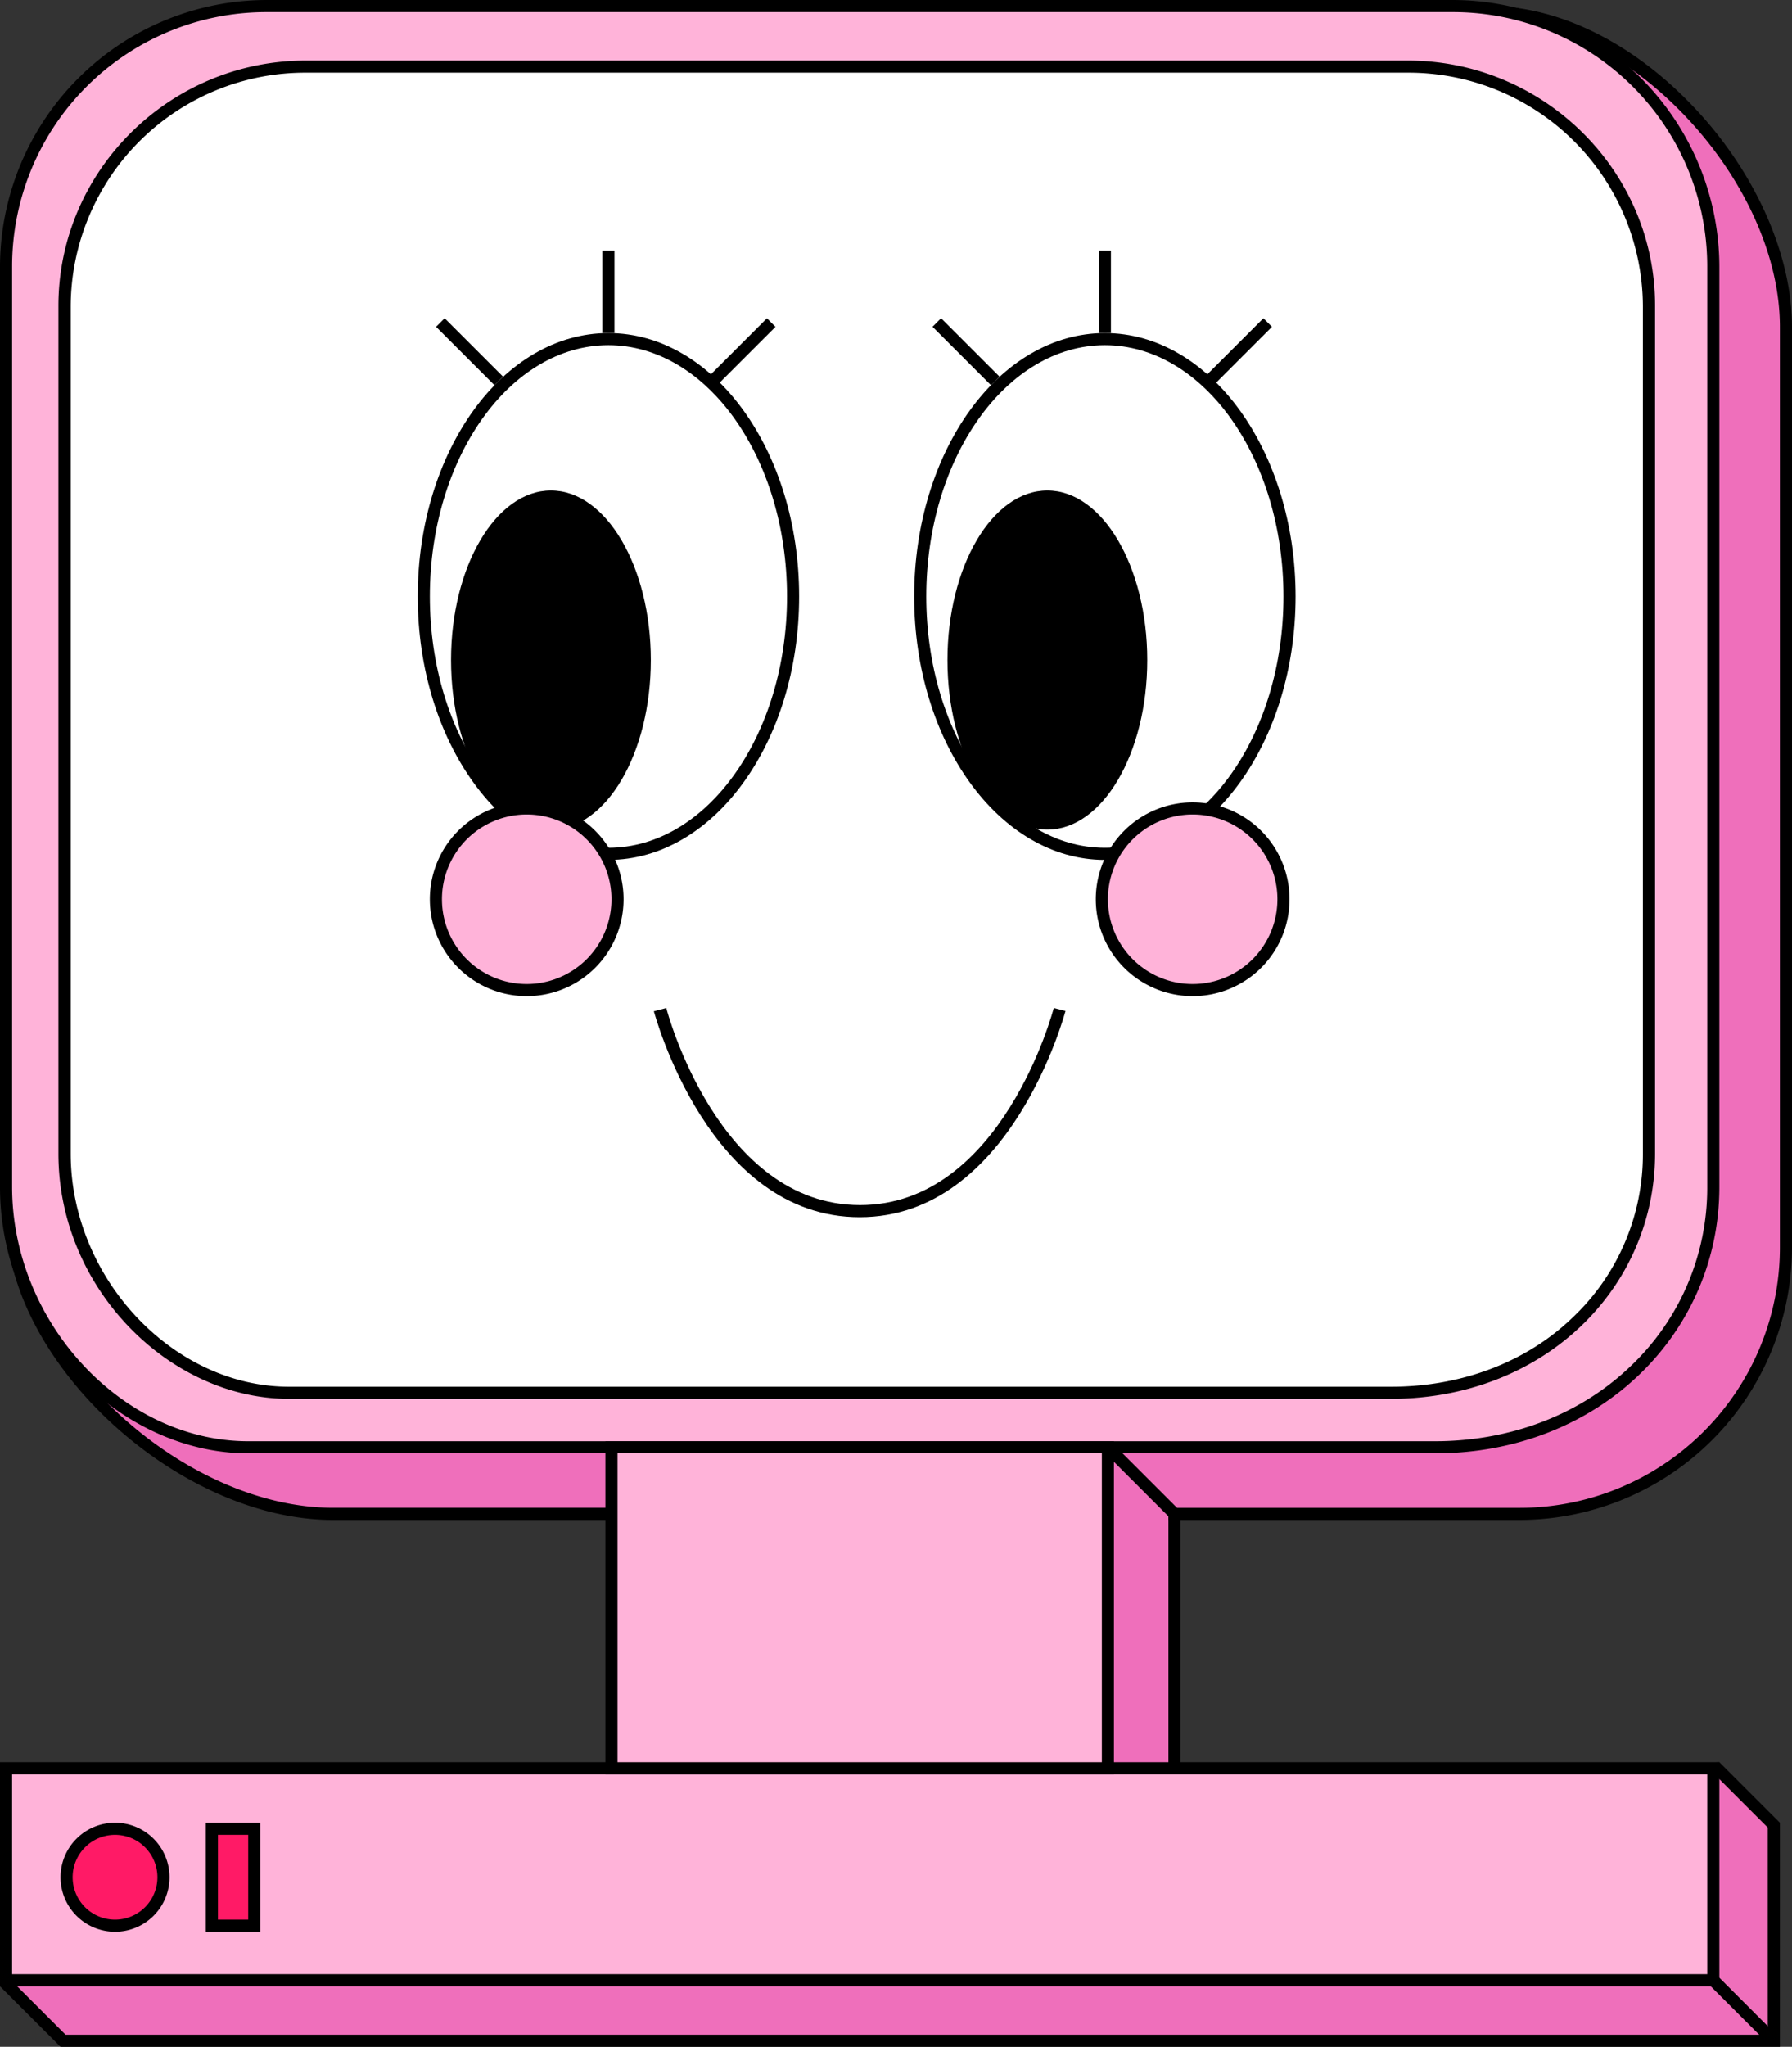 <svg xmlns="http://www.w3.org/2000/svg" width="296" height="338" viewBox="0 0 296 338"><rect x="0" y="0" width="296" height="338" fill="#333333" stroke="none"/><polyline points="184 238 110 246 110 301 194 301 194 246" fill="#ef6fbb"/><polygon points="109 302 195 302 195 246 193 246 193 300 111 300 111 246.9 184.11 238.99 183.89 237.01 109 245.1 109 302"/><polygon points="293 337 293 301.41 283.6 292.02 10.71 301.98 1.16 327.75 10.41 337 293 337" fill="#ef6fbb"/><path d="M283.2,293l8.8,8.8V336H10.83l-8.51-8.51L11.41,303,283.2,293m.8-2L10,301,0,328l10,10H294V301l-10-10Z"/><path d="M193,250h58a44.13,44.13,0,0,0,44-44V54c0-24.2-24.8-52-49-52L55,10A44.13,44.13,0,0,0,11,54L2,201c0,24.2,28.8,49,53,49h54.22l73.12-9.78" fill="#ef6fbb"/><path d="M55,251h54.35l73.12-9.78-.27-2-73,9.77H55c-24.79,0-52-25.12-52-48L12,54.06A43.06,43.06,0,0,1,55,11L246,3c22.84,0,48,26.69,48,51V206a43,43,0,0,1-43,43H193v2h58a45.05,45.05,0,0,0,45-45V54c0-11.76-5.87-25.13-15.69-35.75C270.17,7.29,257.67,1,246,1L55,9A45,45,0,0,0,10,54L1,200.94C1,224.83,29.26,251,55,251Z"/><path d="M237,239c25.79,0,46-18.89,46-43V44A43,43,0,0,0,240,1H44A43,43,0,0,0,1,44V196c0,22.91,18.69,43,40,43Z" fill="#ffb3d9"/><path d="M44,2H240a42,42,0,0,1,42,42V196a40.6,40.6,0,0,1-12.68,29.63C261,233.61,249.49,238,237,238H41c-20.78,0-39-19.63-39-42V44A42,42,0,0,1,44,2m0-2A44.13,44.13,0,0,0,0,44V196c0,24.2,19.8,44,41,44H237c27.2,0,47-19.8,47-44V44A44.13,44.13,0,0,0,240,0Z"/><rect x="1" y="292" width="282" height="35" fill="#ffb3d9"/><path d="M2,293H282v33H2V293m-2-2v37H284V291Z"/><rect x="101" y="239" width="82" height="53" fill="#ffb3d9"/><path d="M102,240h80v51H102V240m-2-2v55h84V238Z"/><circle cx="19" cy="310" r="8" fill="#ff1a66"/><path d="M10,310a9,9,0,1,1,9,9A9,9,0,0,1,10,310Zm2,0a7,7,0,1,0,7-7A7,7,0,0,0,12,310Z"/><line x1="194" y1="250" x2="184" y2="240" fill="#ccc"/><rect x="188" y="237.93" width="2" height="14.14" transform="translate(-117.88 205.4) rotate(-45)"/><line x1="293" y1="337" x2="283" y2="327" fill="#999"/><rect x="287" y="324.93" width="2" height="14.14" transform="translate(-150.41 300.89) rotate(-45)"/><rect x="35" y="302" width="7" height="16" transform="translate(77 620) rotate(-180)" fill="#ff1a66"/><path d="M34,301h9v18H34Zm7,2H36v14h5Z"/><path d="M229.76,230c23.92,0,42.65-17.36,42.65-39.52v-140A39.74,39.74,0,0,0,232.55,11h-182A39.74,39.74,0,0,0,10.65,50.52v140C10.65,211.53,28,230,47.73,230Z" fill="#fff"/><path d="M50.51,12h182a38.73,38.73,0,0,1,38.86,38.52v140a37.08,37.08,0,0,1-11.73,27.17C252,225,241.32,229,229.76,229h-182c-19.22,0-36.08-18-36.08-38.52v-140A38.73,38.73,0,0,1,50.51,12m0-2C28,10,9.65,28.23,9.65,50.52v140C9.65,212.77,28,231,47.73,231h182c25.26,0,43.65-18.23,43.65-40.52v-140C273.41,28.23,255,10,232.55,10Z"/><ellipse cx="100.5" cy="98.5" rx="30.5" ry="42.5" fill="#fff"/><path d="M100.5,57C116.77,57,130,75.62,130,98.5S116.77,140,100.5,140,71,121.38,71,98.5,84.23,57,100.5,57m0-2C83.1,55,69,74.48,69,98.5S83.1,142,100.5,142,132,122.52,132,98.5,117.9,55,100.5,55Z"/><ellipse cx="182.5" cy="98.5" rx="30.5" ry="42.5" fill="#fff"/><path d="M182.5,57C198.77,57,212,75.62,212,98.5S198.77,140,182.5,140,153,121.38,153,98.5,166.23,57,182.5,57m0-2C165.1,55,151,74.48,151,98.5S165.1,142,182.5,142,214,122.52,214,98.5,199.9,55,182.5,55Z"/><line x1="182.5" y1="55" x2="182.5" y2="41.4" fill="#ffb3d9"/><rect x="181.5" y="41.4" width="2" height="13.6"/><line x1="164.39" y1="62.91" x2="154.74" y2="53.26" fill="#ffb3d9"/><rect x="158.57" y="51.26" width="2" height="13.65" transform="translate(5.66 129.84) rotate(-45)"/><line x1="199.74" y1="62.91" x2="209.39" y2="53.26" fill="#ffb3d9"/><rect x="197.74" y="57.09" width="13.65" height="2" transform="translate(18.84 161.66) rotate(-45)"/><line x1="100.5" y1="55" x2="100.5" y2="41.4" fill="#ffb3d9"/><rect x="99.5" y="41.4" width="2" height="13.6"/><line x1="82.39" y1="62.91" x2="72.74" y2="53.26" fill="#ffb3d9"/><rect x="76.57" y="51.26" width="2" height="13.65" transform="translate(-18.36 71.86) rotate(-45)"/><line x1="117.74" y1="62.91" x2="127.39" y2="53.26" fill="#ffb3d9"/><rect x="115.74" y="57.09" width="13.65" height="2" transform="translate(-5.18 103.68) rotate(-45)"/><path d="M142,201c25,0,33.88-33.71,34-34.05l-1.94-.49c-.08.32-8.58,32.54-32,32.54s-31.95-32.22-32-32.54L108,167C108.12,167.29,117,201,142,201Z"/><ellipse cx="173" cy="109" rx="15.5" ry="27"/><path d="M156.5,109c0-15.44,7.4-28,16.5-28s16.5,12.56,16.5,28-7.4,28-16.5,28S156.5,124.44,156.5,109Zm2,0c0,14.34,6.5,26,14.5,26s14.5-11.66,14.5-26S181,83,173,83,158.5,94.66,158.5,109Z"/><ellipse cx="91" cy="109" rx="15.5" ry="27"/><path d="M74.5,109c0-15.44,7.4-28,16.5-28s16.5,12.56,16.5,28-7.4,28-16.5,28S74.5,124.44,74.5,109Zm2,0c0,14.34,6.5,26,14.5,26s14.5-11.66,14.5-26S99,83,91,83,76.5,94.66,76.5,109Z"/><circle cx="197" cy="148.5" r="15" fill="#ffb3d9"/><path d="M181,148.5a16,16,0,1,1,16,16A16,16,0,0,1,181,148.5Zm2,0a14,14,0,1,0,14-14A14,14,0,0,0,183,148.5Z"/><circle cx="87" cy="148.5" r="15" fill="#ffb3d9"/><path d="M71,148.5a16,16,0,1,1,16,16A16,16,0,0,1,71,148.5Zm2,0a14,14,0,1,0,14-14A14,14,0,0,0,73,148.5Z"/></svg>